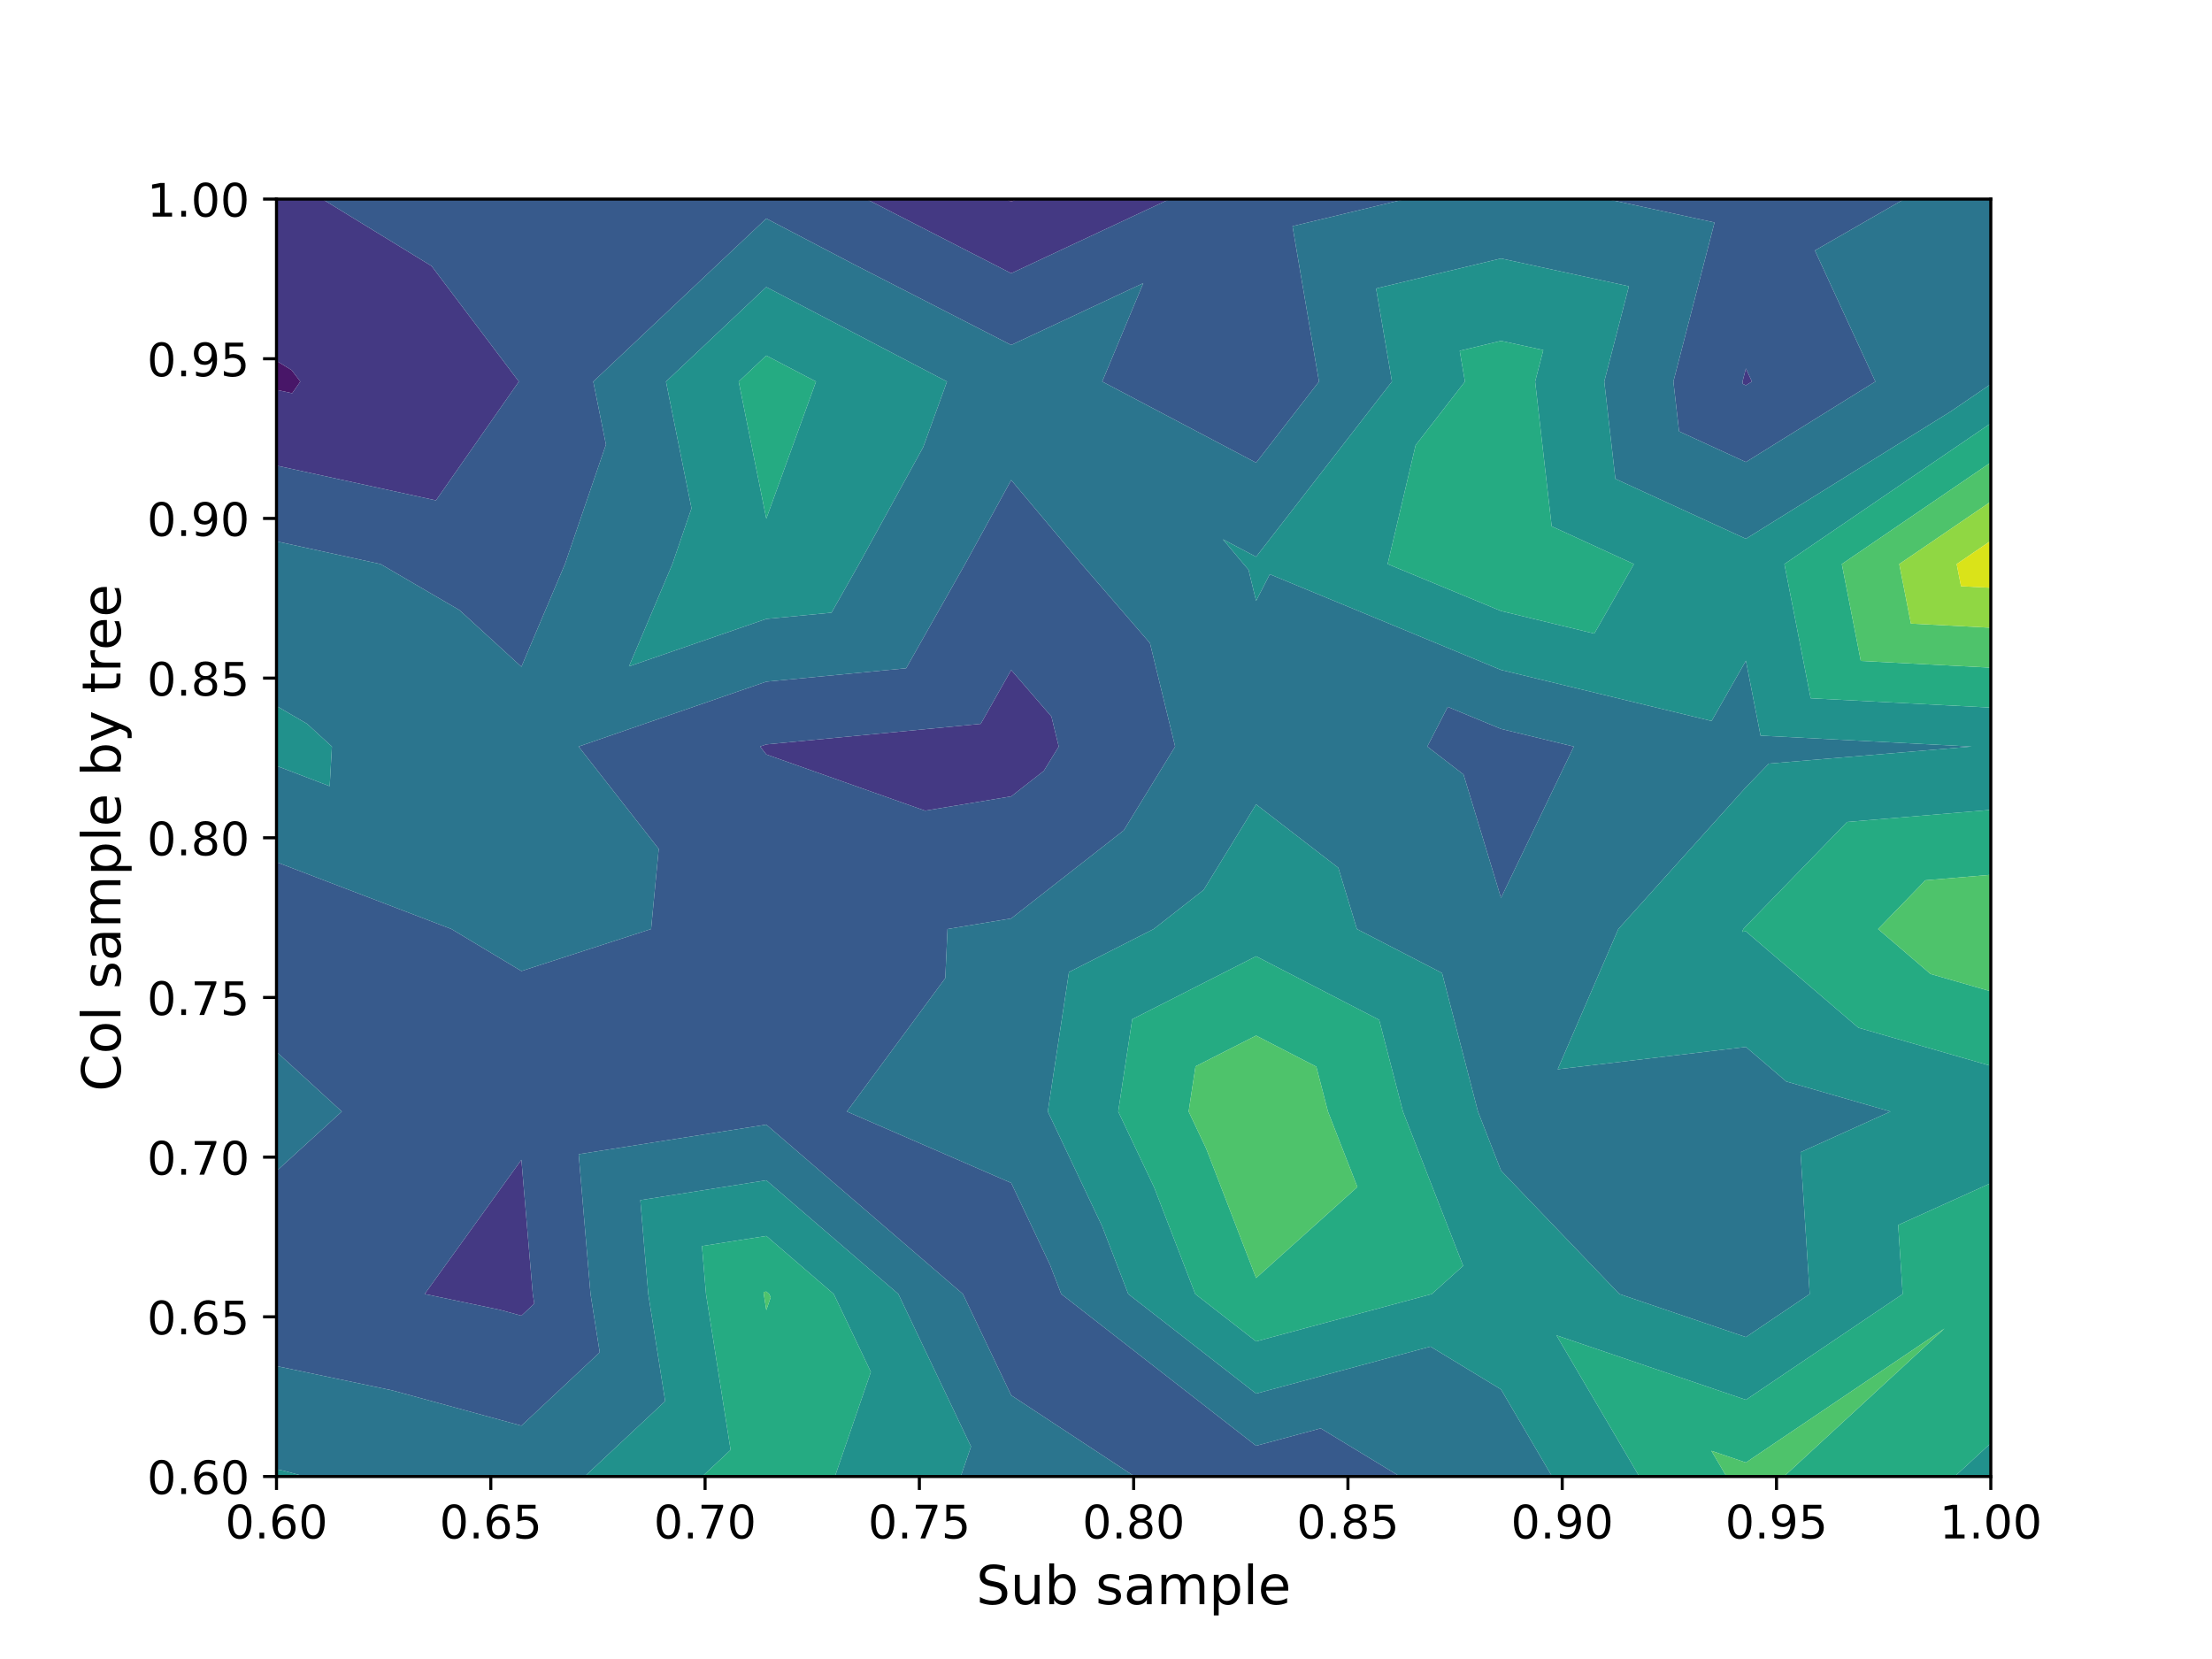 <?xml version="1.0" encoding="utf-8" standalone="no"?>
<!DOCTYPE svg PUBLIC "-//W3C//DTD SVG 1.1//EN"
  "http://www.w3.org/Graphics/SVG/1.1/DTD/svg11.dtd">
<!-- Created with matplotlib (https://matplotlib.org/) -->
<svg height="432pt" version="1.1" viewBox="0 0 576 432" width="576pt" xmlns="http://www.w3.org/2000/svg" xmlns:xlink="http://www.w3.org/1999/xlink">
 <defs>
  <style type="text/css">
*{stroke-linecap:butt;stroke-linejoin:round;}
  </style>
 </defs>
 <g id="figure_1">
  <g id="patch_1">
   <path d="M 0 432 
L 576 432 
L 576 0 
L 0 0 
z
" style="fill:#ffffff;"/>
  </g>
  <g id="axes_1">
   <g id="patch_2">
    <path d="M 72 384.48 
L 518.4 384.48 
L 518.4 51.84 
L 72 51.84 
z
" style="fill:#ffffff;"/>
   </g>
   <g id="PathCollection_1">
    <path clip-path="url(#p1f55bc4066)" d="M 262.028 51.84 
L 263.314 52.5 
L 264.723 51.84 
L 263.314 51.84 
M 72 101.511 
L 76.082 102.401 
L 78.204 99.36 
L 75.969 96.402 
L 72 93.969 
L 72 99.36 
" style="fill:#481668;"/>
   </g>
   <g id="PathCollection_2">
    <path clip-path="url(#p1f55bc4066)" d="M 264.723 51.84 
L 263.314 52.5 
L 262.028 51.84 
L 225.624 51.84 
L 263.314 71.171 
L 304.581 51.84 
M 72 93.969 
L 75.969 96.402 
L 78.204 99.36 
L 76.082 102.401 
L 72 101.511 
L 72 121.241 
L 113.52 130.299 
L 135.114 99.36 
L 112.378 69.272 
L 83.935 51.84 
L 72 51.84 
M 454.629 95.946 
L 453.746 99.36 
L 453.815 99.966 
L 454.629 100.34 
L 456.204 99.36 
M 199.543 196.456 
L 240.893 211.107 
L 263.314 207.379 
L 271.811 200.731 
L 275.693 194.4 
L 273.792 186.592 
L 263.314 174.467 
L 255.381 188.489 
L 199.543 193.844 
L 197.933 194.4 
M 135.771 342.603 
L 139.128 339.462 
L 138.734 336.96 
L 135.771 302.004 
L 110.582 336.96 
L 130.231 341.089 
" style="fill:#443983;"/>
   </g>
   <g id="PathCollection_3">
    <path clip-path="url(#p1f55bc4066)" d="M 418.436 51.84 
L 446.455 57.931 
L 435.747 99.36 
L 437.228 112.326 
L 454.629 120.319 
L 488.346 99.36 
L 472.591 65.225 
L 495.861 51.84 
L 454.629 51.84 
M 304.581 51.84 
L 263.314 71.171 
L 225.624 51.84 
L 199.543 51.84 
L 135.771 51.84 
L 83.935 51.84 
L 112.378 69.272 
L 135.114 99.36 
L 113.52 130.299 
L 72 121.241 
L 72 140.971 
L 99.086 146.88 
L 119.664 158.883 
L 135.771 173.621 
L 147.117 146.88 
L 157.79 115.768 
L 154.487 99.36 
L 199.543 56.9 
L 222.336 68.825 
L 263.314 89.842 
L 297.709 73.73 
L 287.015 99.36 
L 327.086 120.484 
L 343.464 99.36 
L 336.564 58.903 
L 365.931 51.84 
L 327.086 51.84 
M 72 273.886 
L 89.014 289.44 
L 72 304.943 
L 72 336.96 
L 72 355.72 
L 102.106 362.046 
L 135.771 371.245 
L 156.169 352.159 
L 153.771 336.96 
L 150.686 300.554 
L 199.543 292.853 
L 250.745 336.96 
L 263.314 363.34 
L 295.475 384.48 
L 327.086 384.48 
L 364.551 384.48 
L 343.91 371.943 
L 327.086 376.481 
L 276.351 336.96 
L 273.442 329.413 
L 263.314 308.037 
L 220.522 289.44 
L 246.147 254.713 
L 246.731 241.92 
L 263.314 239.162 
L 292.617 216.235 
L 306.005 194.4 
L 299.451 167.472 
L 281.658 146.88 
L 263.314 125.004 
L 251.305 146.88 
L 235.955 174.013 
L 199.543 177.504 
L 150.669 194.4 
L 171.532 221.048 
L 169.544 241.92 
L 135.771 252.862 
L 117.55 241.92 
L 72 224.497 
L 72 241.92 
M 456.204 99.36 
L 454.629 100.34 
L 453.815 99.966 
L 453.746 99.36 
L 454.629 95.946 
M 197.933 194.4 
L 199.543 193.844 
L 255.381 188.489 
L 263.314 174.467 
L 273.792 186.592 
L 275.693 194.4 
L 271.811 200.731 
L 263.314 207.379 
L 240.893 211.107 
L 199.543 196.456 
M 130.231 341.089 
L 110.582 336.96 
L 135.771 302.004 
L 138.734 336.96 
L 139.128 339.462 
L 135.771 342.603 
M 390.857 189.803 
L 376.986 184.064 
L 371.665 194.4 
L 381.097 201.673 
L 390.857 233.814 
L 409.821 194.4 
" style="fill:#375a8c;"/>
   </g>
   <g id="PathCollection_4">
    <path clip-path="url(#p1f55bc4066)" d="M 495.861 51.84 
L 472.591 65.225 
L 488.346 99.36 
L 454.629 120.319 
L 437.228 112.326 
L 435.747 99.36 
L 446.455 57.931 
L 418.436 51.84 
L 390.857 51.84 
L 365.931 51.84 
L 336.564 58.903 
L 343.464 99.36 
L 327.086 120.484 
L 287.015 99.36 
L 297.709 73.73 
L 263.314 89.842 
L 222.336 68.825 
L 199.543 56.9 
L 154.487 99.36 
L 157.79 115.768 
L 147.117 146.88 
L 135.771 173.621 
L 119.664 158.883 
L 99.086 146.88 
L 72 140.971 
L 72 146.88 
L 72 183.834 
L 79.954 188.473 
L 86.432 194.4 
L 85.849 204.72 
L 72 199.422 
L 72 224.497 
L 117.55 241.92 
L 135.771 252.862 
L 169.544 241.92 
L 171.532 221.048 
L 150.669 194.4 
L 199.543 177.504 
L 235.955 174.013 
L 251.305 146.88 
L 263.314 125.004 
L 281.658 146.88 
L 299.451 167.472 
L 306.005 194.4 
L 292.617 216.235 
L 263.314 239.162 
L 246.731 241.92 
L 246.147 254.713 
L 220.522 289.44 
L 263.314 308.037 
L 273.442 329.413 
L 276.351 336.96 
L 327.086 376.481 
L 343.91 371.943 
L 364.551 384.48 
L 390.857 384.48 
L 404.176 384.48 
L 390.857 361.794 
L 372.496 350.642 
L 327.086 362.89 
L 293.798 336.96 
L 286.996 319.313 
L 272.843 289.44 
L 278.359 253.131 
L 300.412 241.92 
L 313.423 231.739 
L 327.086 209.457 
L 348.494 225.967 
L 353.338 241.92 
L 375.497 253.366 
L 384.856 289.44 
L 390.857 304.816 
L 421.681 336.96 
L 454.629 348.174 
L 471.247 336.96 
L 468.846 300.034 
L 492.278 289.44 
L 465.129 281.615 
L 454.629 272.623 
L 405.616 278.443 
L 421.409 241.92 
L 454.629 204.99 
L 460.594 198.845 
L 513.419 194.4 
L 458.447 191.555 
L 454.629 172.047 
L 445.692 187.741 
L 390.857 174.449 
L 330.652 149.538 
L 327.086 156.467 
L 325.111 148.352 
L 323.839 146.88 
L 318.432 140.431 
L 327.086 144.993 
L 362.468 99.36 
L 358.335 75.125 
L 390.857 67.303 
L 424.161 74.543 
L 417.747 99.36 
L 420.641 124.686 
L 454.629 140.298 
L 507.896 107.187 
L 518.4 100.023 
L 518.4 99.36 
L 518.4 51.84 
M 72 304.943 
L 89.014 289.44 
L 72 273.886 
L 72 289.44 
M 72 382.587 
L 73.981 383.004 
L 79.385 384.48 
L 135.771 384.48 
L 152.238 384.48 
L 173.21 364.857 
L 168.808 336.96 
L 166.736 312.514 
L 199.543 307.343 
L 233.924 336.96 
L 252.85 376.683 
L 250.17 384.48 
L 263.314 384.48 
L 295.475 384.48 
L 263.314 363.34 
L 250.745 336.96 
L 199.543 292.853 
L 150.686 300.554 
L 153.771 336.96 
L 156.169 352.159 
L 135.771 371.245 
L 102.106 362.046 
L 72 355.72 
M 409.821 194.4 
L 390.857 233.814 
L 381.097 201.673 
L 371.665 194.4 
L 376.986 184.064 
L 390.857 189.803 
M 246.595 99.36 
L 240.403 116.432 
L 223.688 146.88 
L 216.528 159.536 
L 199.543 161.165 
L 163.782 173.528 
L 175.088 146.88 
L 180.067 132.367 
L 173.421 99.36 
L 199.543 74.743 
" style="fill:#2b758e;"/>
   </g>
   <g id="PathCollection_5">
    <path clip-path="url(#p1f55bc4066)" d="M 72 199.422 
L 85.849 204.72 
L 86.432 194.4 
L 79.954 188.473 
L 72 183.834 
L 72 194.4 
M 79.385 384.48 
L 73.981 383.004 
L 72 382.587 
L 72 384.48 
M 182.849 384.48 
L 190.25 377.555 
L 183.845 336.96 
L 182.787 324.474 
L 199.543 321.833 
L 217.103 336.96 
L 226.769 357.248 
L 217.409 384.48 
L 250.17 384.48 
L 252.85 376.683 
L 233.924 336.96 
L 199.543 307.343 
L 166.736 312.514 
L 168.808 336.96 
L 173.21 364.857 
L 152.238 384.48 
M 426.875 384.48 
L 405.291 347.716 
L 454.629 364.509 
L 495.452 336.96 
L 494.283 318.989 
L 518.4 308.085 
L 518.4 289.44 
L 518.4 277.554 
L 483.917 267.616 
L 454.629 242.534 
L 453.649 242.65 
L 453.964 241.92 
L 454.629 241.182 
L 480.981 214.037 
L 518.4 210.888 
L 518.4 194.4 
L 518.4 184.258 
L 471.497 181.83 
L 464.655 146.88 
L 518.4 110.222 
L 518.4 100.023 
L 507.896 107.187 
L 454.629 140.298 
L 420.641 124.686 
L 417.747 99.36 
L 424.161 74.543 
L 390.857 67.303 
L 358.335 75.125 
L 362.468 99.36 
L 327.086 144.993 
L 318.432 140.431 
L 323.839 146.88 
L 325.111 148.352 
L 327.086 156.467 
L 330.652 149.538 
L 390.857 174.449 
L 445.692 187.741 
L 454.629 172.047 
L 458.447 191.555 
L 513.419 194.4 
L 460.594 198.845 
L 454.629 204.99 
L 421.409 241.92 
L 405.616 278.443 
L 454.629 272.623 
L 465.129 281.615 
L 492.278 289.44 
L 468.846 300.034 
L 471.247 336.96 
L 454.629 348.174 
L 421.681 336.96 
L 390.857 304.816 
L 384.856 289.44 
L 375.497 253.366 
L 353.338 241.92 
L 348.494 225.967 
L 327.086 209.457 
L 313.423 231.739 
L 300.412 241.92 
L 278.359 253.131 
L 272.843 289.44 
L 286.996 319.313 
L 293.798 336.96 
L 327.086 362.89 
L 372.496 350.642 
L 390.857 361.794 
L 404.176 384.48 
M 518.4 375.811 
L 508.994 384.48 
L 518.4 384.48 
M 199.543 74.743 
L 173.421 99.36 
L 180.067 132.367 
L 175.088 146.88 
L 163.782 173.528 
L 199.543 161.165 
L 216.528 159.536 
L 223.688 146.88 
L 240.403 116.432 
L 246.595 99.36 
M 399.747 99.36 
L 404.054 137.046 
L 425.462 146.88 
L 415.154 164.985 
L 390.857 159.095 
L 361.336 146.88 
L 368.628 115.924 
L 381.471 99.36 
L 380.105 91.348 
L 390.857 88.762 
L 401.868 91.155 
M 327.086 349.299 
L 311.246 336.96 
L 300.55 309.213 
L 291.182 289.44 
L 294.833 265.407 
L 327.086 249.011 
L 359.13 265.562 
L 365.324 289.44 
L 381.006 329.619 
L 372.833 336.96 
M 212.489 99.36 
L 199.543 135.058 
L 192.356 99.36 
L 199.543 92.587 
" style="fill:#21918c;"/>
   </g>
   <g id="PathCollection_6">
    <path clip-path="url(#p1f55bc4066)" d="M 217.409 384.48 
L 226.769 357.248 
L 217.103 336.96 
L 199.543 321.833 
L 182.787 324.474 
L 183.845 336.96 
L 190.25 377.555 
L 182.849 384.48 
L 199.543 384.48 
M 449.574 384.48 
L 445.643 377.784 
L 454.629 380.843 
L 506.342 345.945 
L 464.53 384.48 
L 508.994 384.48 
L 518.4 375.811 
L 518.4 336.96 
L 518.4 308.085 
L 494.283 318.989 
L 495.452 336.96 
L 454.629 364.509 
L 405.291 347.716 
L 426.875 384.48 
M 518.4 258.14 
L 502.704 253.616 
L 489.047 241.92 
L 501.368 229.228 
L 518.4 227.795 
L 518.4 210.888 
L 480.981 214.037 
L 454.629 241.182 
L 453.964 241.92 
L 453.649 242.65 
L 454.629 242.534 
L 483.917 267.616 
L 518.4 277.554 
M 518.4 173.859 
L 484.547 172.106 
L 479.609 146.88 
L 518.4 120.421 
L 518.4 110.222 
L 464.655 146.88 
L 471.497 181.83 
L 518.4 184.258 
M 401.868 91.155 
L 390.857 88.762 
L 380.105 91.348 
L 381.471 99.36 
L 368.628 115.924 
L 361.336 146.88 
L 390.857 159.095 
L 415.154 164.985 
L 425.462 146.88 
L 404.054 137.046 
L 399.747 99.36 
M 372.833 336.96 
L 381.006 329.619 
L 365.324 289.44 
L 359.13 265.562 
L 327.086 249.011 
L 294.833 265.407 
L 291.182 289.44 
L 300.55 309.213 
L 311.246 336.96 
L 327.086 349.299 
M 199.543 92.587 
L 192.356 99.36 
L 199.543 135.058 
L 212.489 99.36 
M 199.543 341.145 
L 198.883 336.96 
L 198.838 336.435 
L 199.543 336.324 
L 200.282 336.96 
L 200.688 337.813 
M 327.086 269.661 
L 342.762 277.758 
L 345.793 289.44 
L 353.464 309.096 
L 327.086 332.791 
L 314.104 299.113 
L 309.521 289.44 
L 311.307 277.682 
" style="fill:#25ab82;"/>
   </g>
   <g id="PathCollection_7">
    <path clip-path="url(#p1f55bc4066)" d="M 464.53 384.48 
L 506.342 345.945 
L 454.629 380.843 
L 445.643 377.784 
L 449.574 384.48 
L 454.629 384.48 
M 518.4 227.795 
L 501.368 229.228 
L 489.047 241.92 
L 502.704 253.616 
L 518.4 258.14 
L 518.4 241.92 
M 518.4 163.459 
L 497.596 162.382 
L 494.562 146.88 
L 518.4 130.62 
L 518.4 120.421 
L 479.609 146.88 
L 484.547 172.106 
L 518.4 173.859 
M 200.688 337.813 
L 200.282 336.96 
L 199.543 336.324 
L 198.838 336.435 
L 198.883 336.96 
L 199.543 341.145 
M 311.307 277.682 
L 309.521 289.44 
L 314.104 299.113 
L 327.086 332.791 
L 353.464 309.096 
L 345.793 289.44 
L 342.762 277.758 
L 327.086 269.661 
" style="fill:#4ec36b;"/>
   </g>
   <g id="PathCollection_8">
    <path clip-path="url(#p1f55bc4066)" d="M 518.4 153.059 
L 510.646 152.658 
L 509.515 146.88 
L 518.4 140.82 
L 518.4 130.62 
L 494.562 146.88 
L 497.596 162.382 
L 518.4 163.459 
" style="fill:#90d743;"/>
   </g>
   <g id="PathCollection_9">
    <path clip-path="url(#p1f55bc4066)" d="M 518.4 140.82 
L 509.515 146.88 
L 510.646 152.658 
L 518.4 153.059 
L 518.4 146.88 
" style="fill:#dae319;"/>
   </g>
   <g id="matplotlib.axis_1">
    <g id="xtick_1">
     <g id="line2d_1">
      <defs>
       <path d="M 0 0 
L 0 3.5 
" id="m611683ec4b" style="stroke:#000000;stroke-width:0.8;"/>
      </defs>
      <g>
       <use style="stroke:#000000;stroke-width:0.8;" x="72" xlink:href="#m611683ec4b" y="384.48"/>
      </g>
     </g>
     <g id="text_1">
      <!-- 0.60 -->
      <defs>
       <path d="M 31.781 66.406 
Q 24.172 66.406 20.328 58.906 
Q 16.5 51.422 16.5 36.375 
Q 16.5 21.391 20.328 13.891 
Q 24.172 6.391 31.781 6.391 
Q 39.453 6.391 43.281 13.891 
Q 47.125 21.391 47.125 36.375 
Q 47.125 51.422 43.281 58.906 
Q 39.453 66.406 31.781 66.406 
z
M 31.781 74.219 
Q 44.047 74.219 50.516 64.516 
Q 56.984 54.828 56.984 36.375 
Q 56.984 17.969 50.516 8.266 
Q 44.047 -1.422 31.781 -1.422 
Q 19.531 -1.422 13.062 8.266 
Q 6.594 17.969 6.594 36.375 
Q 6.594 54.828 13.062 64.516 
Q 19.531 74.219 31.781 74.219 
z
" id="DejaVuSans-48"/>
       <path d="M 10.688 12.406 
L 21 12.406 
L 21 0 
L 10.688 0 
z
" id="DejaVuSans-46"/>
       <path d="M 33.016 40.375 
Q 26.375 40.375 22.484 35.828 
Q 18.609 31.297 18.609 23.391 
Q 18.609 15.531 22.484 10.953 
Q 26.375 6.391 33.016 6.391 
Q 39.656 6.391 43.531 10.953 
Q 47.406 15.531 47.406 23.391 
Q 47.406 31.297 43.531 35.828 
Q 39.656 40.375 33.016 40.375 
z
M 52.594 71.297 
L 52.594 62.312 
Q 48.875 64.062 45.094 64.984 
Q 41.312 65.922 37.594 65.922 
Q 27.828 65.922 22.672 59.328 
Q 17.531 52.734 16.797 39.406 
Q 19.672 43.656 24.016 45.922 
Q 28.375 48.188 33.594 48.188 
Q 44.578 48.188 50.953 41.516 
Q 57.328 34.859 57.328 23.391 
Q 57.328 12.156 50.688 5.359 
Q 44.047 -1.422 33.016 -1.422 
Q 20.359 -1.422 13.672 8.266 
Q 6.984 17.969 6.984 36.375 
Q 6.984 53.656 15.188 63.938 
Q 23.391 74.219 37.203 74.219 
Q 40.922 74.219 44.703 73.484 
Q 48.484 72.75 52.594 71.297 
z
" id="DejaVuSans-54"/>
      </defs>
      <g transform="translate(58.641 400.598)scale(0.12 -0.12)">
       <use xlink:href="#DejaVuSans-48"/>
       <use x="63.623" xlink:href="#DejaVuSans-46"/>
       <use x="95.41" xlink:href="#DejaVuSans-54"/>
       <use x="159.033" xlink:href="#DejaVuSans-48"/>
      </g>
     </g>
    </g>
    <g id="xtick_2">
     <g id="line2d_2">
      <g>
       <use style="stroke:#000000;stroke-width:0.8;" x="127.8" xlink:href="#m611683ec4b" y="384.48"/>
      </g>
     </g>
     <g id="text_2">
      <!-- 0.65 -->
      <defs>
       <path d="M 10.797 72.906 
L 49.516 72.906 
L 49.516 64.594 
L 19.828 64.594 
L 19.828 46.734 
Q 21.969 47.469 24.109 47.828 
Q 26.266 48.188 28.422 48.188 
Q 40.625 48.188 47.75 41.5 
Q 54.891 34.812 54.891 23.391 
Q 54.891 11.625 47.562 5.094 
Q 40.234 -1.422 26.906 -1.422 
Q 22.312 -1.422 17.547 -0.641 
Q 12.797 0.141 7.719 1.703 
L 7.719 11.625 
Q 12.109 9.234 16.797 8.062 
Q 21.484 6.891 26.703 6.891 
Q 35.156 6.891 40.078 11.328 
Q 45.016 15.766 45.016 23.391 
Q 45.016 31 40.078 35.438 
Q 35.156 39.891 26.703 39.891 
Q 22.75 39.891 18.812 39.016 
Q 14.891 38.141 10.797 36.281 
z
" id="DejaVuSans-53"/>
      </defs>
      <g transform="translate(114.441 400.598)scale(0.12 -0.12)">
       <use xlink:href="#DejaVuSans-48"/>
       <use x="63.623" xlink:href="#DejaVuSans-46"/>
       <use x="95.41" xlink:href="#DejaVuSans-54"/>
       <use x="159.033" xlink:href="#DejaVuSans-53"/>
      </g>
     </g>
    </g>
    <g id="xtick_3">
     <g id="line2d_3">
      <g>
       <use style="stroke:#000000;stroke-width:0.8;" x="183.6" xlink:href="#m611683ec4b" y="384.48"/>
      </g>
     </g>
     <g id="text_3">
      <!-- 0.70 -->
      <defs>
       <path d="M 8.203 72.906 
L 55.078 72.906 
L 55.078 68.703 
L 28.609 0 
L 18.312 0 
L 43.219 64.594 
L 8.203 64.594 
z
" id="DejaVuSans-55"/>
      </defs>
      <g transform="translate(170.241 400.598)scale(0.12 -0.12)">
       <use xlink:href="#DejaVuSans-48"/>
       <use x="63.623" xlink:href="#DejaVuSans-46"/>
       <use x="95.41" xlink:href="#DejaVuSans-55"/>
       <use x="159.033" xlink:href="#DejaVuSans-48"/>
      </g>
     </g>
    </g>
    <g id="xtick_4">
     <g id="line2d_4">
      <g>
       <use style="stroke:#000000;stroke-width:0.8;" x="239.4" xlink:href="#m611683ec4b" y="384.48"/>
      </g>
     </g>
     <g id="text_4">
      <!-- 0.75 -->
      <g transform="translate(226.041 400.598)scale(0.12 -0.12)">
       <use xlink:href="#DejaVuSans-48"/>
       <use x="63.623" xlink:href="#DejaVuSans-46"/>
       <use x="95.41" xlink:href="#DejaVuSans-55"/>
       <use x="159.033" xlink:href="#DejaVuSans-53"/>
      </g>
     </g>
    </g>
    <g id="xtick_5">
     <g id="line2d_5">
      <g>
       <use style="stroke:#000000;stroke-width:0.8;" x="295.2" xlink:href="#m611683ec4b" y="384.48"/>
      </g>
     </g>
     <g id="text_5">
      <!-- 0.80 -->
      <defs>
       <path d="M 31.781 34.625 
Q 24.75 34.625 20.719 30.859 
Q 16.703 27.094 16.703 20.516 
Q 16.703 13.922 20.719 10.156 
Q 24.75 6.391 31.781 6.391 
Q 38.812 6.391 42.859 10.172 
Q 46.922 13.969 46.922 20.516 
Q 46.922 27.094 42.891 30.859 
Q 38.875 34.625 31.781 34.625 
z
M 21.922 38.812 
Q 15.578 40.375 12.031 44.719 
Q 8.5 49.078 8.5 55.328 
Q 8.5 64.062 14.719 69.141 
Q 20.953 74.219 31.781 74.219 
Q 42.672 74.219 48.875 69.141 
Q 55.078 64.062 55.078 55.328 
Q 55.078 49.078 51.531 44.719 
Q 48 40.375 41.703 38.812 
Q 48.828 37.156 52.797 32.312 
Q 56.781 27.484 56.781 20.516 
Q 56.781 9.906 50.312 4.234 
Q 43.844 -1.422 31.781 -1.422 
Q 19.734 -1.422 13.25 4.234 
Q 6.781 9.906 6.781 20.516 
Q 6.781 27.484 10.781 32.312 
Q 14.797 37.156 21.922 38.812 
z
M 18.312 54.391 
Q 18.312 48.734 21.844 45.562 
Q 25.391 42.391 31.781 42.391 
Q 38.141 42.391 41.719 45.562 
Q 45.312 48.734 45.312 54.391 
Q 45.312 60.062 41.719 63.234 
Q 38.141 66.406 31.781 66.406 
Q 25.391 66.406 21.844 63.234 
Q 18.312 60.062 18.312 54.391 
z
" id="DejaVuSans-56"/>
      </defs>
      <g transform="translate(281.841 400.598)scale(0.12 -0.12)">
       <use xlink:href="#DejaVuSans-48"/>
       <use x="63.623" xlink:href="#DejaVuSans-46"/>
       <use x="95.41" xlink:href="#DejaVuSans-56"/>
       <use x="159.033" xlink:href="#DejaVuSans-48"/>
      </g>
     </g>
    </g>
    <g id="xtick_6">
     <g id="line2d_6">
      <g>
       <use style="stroke:#000000;stroke-width:0.8;" x="351" xlink:href="#m611683ec4b" y="384.48"/>
      </g>
     </g>
     <g id="text_6">
      <!-- 0.85 -->
      <g transform="translate(337.641 400.598)scale(0.12 -0.12)">
       <use xlink:href="#DejaVuSans-48"/>
       <use x="63.623" xlink:href="#DejaVuSans-46"/>
       <use x="95.41" xlink:href="#DejaVuSans-56"/>
       <use x="159.033" xlink:href="#DejaVuSans-53"/>
      </g>
     </g>
    </g>
    <g id="xtick_7">
     <g id="line2d_7">
      <g>
       <use style="stroke:#000000;stroke-width:0.8;" x="406.8" xlink:href="#m611683ec4b" y="384.48"/>
      </g>
     </g>
     <g id="text_7">
      <!-- 0.90 -->
      <defs>
       <path d="M 10.984 1.516 
L 10.984 10.5 
Q 14.703 8.734 18.5 7.812 
Q 22.312 6.891 25.984 6.891 
Q 35.75 6.891 40.891 13.453 
Q 46.047 20.016 46.781 33.406 
Q 43.953 29.203 39.594 26.953 
Q 35.25 24.703 29.984 24.703 
Q 19.047 24.703 12.672 31.312 
Q 6.297 37.938 6.297 49.422 
Q 6.297 60.641 12.938 67.422 
Q 19.578 74.219 30.609 74.219 
Q 43.266 74.219 49.922 64.516 
Q 56.594 54.828 56.594 36.375 
Q 56.594 19.141 48.406 8.859 
Q 40.234 -1.422 26.422 -1.422 
Q 22.703 -1.422 18.891 -0.688 
Q 15.094 0.047 10.984 1.516 
z
M 30.609 32.422 
Q 37.25 32.422 41.125 36.953 
Q 45.016 41.5 45.016 49.422 
Q 45.016 57.281 41.125 61.844 
Q 37.25 66.406 30.609 66.406 
Q 23.969 66.406 20.094 61.844 
Q 16.219 57.281 16.219 49.422 
Q 16.219 41.5 20.094 36.953 
Q 23.969 32.422 30.609 32.422 
z
" id="DejaVuSans-57"/>
      </defs>
      <g transform="translate(393.441 400.598)scale(0.12 -0.12)">
       <use xlink:href="#DejaVuSans-48"/>
       <use x="63.623" xlink:href="#DejaVuSans-46"/>
       <use x="95.41" xlink:href="#DejaVuSans-57"/>
       <use x="159.033" xlink:href="#DejaVuSans-48"/>
      </g>
     </g>
    </g>
    <g id="xtick_8">
     <g id="line2d_8">
      <g>
       <use style="stroke:#000000;stroke-width:0.8;" x="462.6" xlink:href="#m611683ec4b" y="384.48"/>
      </g>
     </g>
     <g id="text_8">
      <!-- 0.95 -->
      <g transform="translate(449.241 400.598)scale(0.12 -0.12)">
       <use xlink:href="#DejaVuSans-48"/>
       <use x="63.623" xlink:href="#DejaVuSans-46"/>
       <use x="95.41" xlink:href="#DejaVuSans-57"/>
       <use x="159.033" xlink:href="#DejaVuSans-53"/>
      </g>
     </g>
    </g>
    <g id="xtick_9">
     <g id="line2d_9">
      <g>
       <use style="stroke:#000000;stroke-width:0.8;" x="518.4" xlink:href="#m611683ec4b" y="384.48"/>
      </g>
     </g>
     <g id="text_9">
      <!-- 1.00 -->
      <defs>
       <path d="M 12.406 8.297 
L 28.516 8.297 
L 28.516 63.922 
L 10.984 60.406 
L 10.984 69.391 
L 28.422 72.906 
L 38.281 72.906 
L 38.281 8.297 
L 54.391 8.297 
L 54.391 0 
L 12.406 0 
z
" id="DejaVuSans-49"/>
      </defs>
      <g transform="translate(505.041 400.598)scale(0.12 -0.12)">
       <use xlink:href="#DejaVuSans-49"/>
       <use x="63.623" xlink:href="#DejaVuSans-46"/>
       <use x="95.41" xlink:href="#DejaVuSans-48"/>
       <use x="159.033" xlink:href="#DejaVuSans-48"/>
      </g>
     </g>
    </g>
    <g id="text_10">
     <!-- Sub sample -->
     <defs>
      <path d="M 53.516 70.516 
L 53.516 60.891 
Q 47.906 63.578 42.922 64.891 
Q 37.938 66.219 33.297 66.219 
Q 25.25 66.219 20.875 63.094 
Q 16.5 59.969 16.5 54.203 
Q 16.5 49.359 19.406 46.891 
Q 22.312 44.438 30.422 42.922 
L 36.375 41.703 
Q 47.406 39.594 52.656 34.297 
Q 57.906 29 57.906 20.125 
Q 57.906 9.516 50.797 4.047 
Q 43.703 -1.422 29.984 -1.422 
Q 24.812 -1.422 18.969 -0.25 
Q 13.141 0.922 6.891 3.219 
L 6.891 13.375 
Q 12.891 10.016 18.656 8.297 
Q 24.422 6.594 29.984 6.594 
Q 38.422 6.594 43.016 9.906 
Q 47.609 13.234 47.609 19.391 
Q 47.609 24.75 44.312 27.781 
Q 41.016 30.812 33.5 32.328 
L 27.484 33.5 
Q 16.453 35.688 11.516 40.375 
Q 6.594 45.062 6.594 53.422 
Q 6.594 63.094 13.406 68.656 
Q 20.219 74.219 32.172 74.219 
Q 37.312 74.219 42.625 73.281 
Q 47.953 72.359 53.516 70.516 
z
" id="DejaVuSans-83"/>
      <path d="M 8.5 21.578 
L 8.5 54.688 
L 17.484 54.688 
L 17.484 21.922 
Q 17.484 14.156 20.5 10.266 
Q 23.531 6.391 29.594 6.391 
Q 36.859 6.391 41.078 11.031 
Q 45.312 15.672 45.312 23.688 
L 45.312 54.688 
L 54.297 54.688 
L 54.297 0 
L 45.312 0 
L 45.312 8.406 
Q 42.047 3.422 37.719 1 
Q 33.406 -1.422 27.688 -1.422 
Q 18.266 -1.422 13.375 4.438 
Q 8.5 10.297 8.5 21.578 
z
M 31.109 56 
z
" id="DejaVuSans-117"/>
      <path d="M 48.688 27.297 
Q 48.688 37.203 44.609 42.844 
Q 40.531 48.484 33.406 48.484 
Q 26.266 48.484 22.188 42.844 
Q 18.109 37.203 18.109 27.297 
Q 18.109 17.391 22.188 11.75 
Q 26.266 6.109 33.406 6.109 
Q 40.531 6.109 44.609 11.75 
Q 48.688 17.391 48.688 27.297 
z
M 18.109 46.391 
Q 20.953 51.266 25.266 53.625 
Q 29.594 56 35.594 56 
Q 45.562 56 51.781 48.094 
Q 58.016 40.188 58.016 27.297 
Q 58.016 14.406 51.781 6.484 
Q 45.562 -1.422 35.594 -1.422 
Q 29.594 -1.422 25.266 0.953 
Q 20.953 3.328 18.109 8.203 
L 18.109 0 
L 9.078 0 
L 9.078 75.984 
L 18.109 75.984 
z
" id="DejaVuSans-98"/>
      <path id="DejaVuSans-32"/>
      <path d="M 44.281 53.078 
L 44.281 44.578 
Q 40.484 46.531 36.375 47.5 
Q 32.281 48.484 27.875 48.484 
Q 21.188 48.484 17.844 46.438 
Q 14.5 44.391 14.5 40.281 
Q 14.5 37.156 16.891 35.375 
Q 19.281 33.594 26.516 31.984 
L 29.594 31.297 
Q 39.156 29.25 43.188 25.516 
Q 47.219 21.781 47.219 15.094 
Q 47.219 7.469 41.188 3.016 
Q 35.156 -1.422 24.609 -1.422 
Q 20.219 -1.422 15.453 -0.562 
Q 10.688 0.297 5.422 2 
L 5.422 11.281 
Q 10.406 8.688 15.234 7.391 
Q 20.062 6.109 24.812 6.109 
Q 31.156 6.109 34.562 8.281 
Q 37.984 10.453 37.984 14.406 
Q 37.984 18.062 35.516 20.016 
Q 33.062 21.969 24.703 23.781 
L 21.578 24.516 
Q 13.234 26.266 9.516 29.906 
Q 5.812 33.547 5.812 39.891 
Q 5.812 47.609 11.281 51.797 
Q 16.75 56 26.812 56 
Q 31.781 56 36.172 55.266 
Q 40.578 54.547 44.281 53.078 
z
" id="DejaVuSans-115"/>
      <path d="M 34.281 27.484 
Q 23.391 27.484 19.188 25 
Q 14.984 22.516 14.984 16.5 
Q 14.984 11.719 18.141 8.906 
Q 21.297 6.109 26.703 6.109 
Q 34.188 6.109 38.703 11.406 
Q 43.219 16.703 43.219 25.484 
L 43.219 27.484 
z
M 52.203 31.203 
L 52.203 0 
L 43.219 0 
L 43.219 8.297 
Q 40.141 3.328 35.547 0.953 
Q 30.953 -1.422 24.312 -1.422 
Q 15.922 -1.422 10.953 3.297 
Q 6 8.016 6 15.922 
Q 6 25.141 12.172 29.828 
Q 18.359 34.516 30.609 34.516 
L 43.219 34.516 
L 43.219 35.406 
Q 43.219 41.609 39.141 45 
Q 35.062 48.391 27.688 48.391 
Q 23 48.391 18.547 47.266 
Q 14.109 46.141 10.016 43.891 
L 10.016 52.203 
Q 14.938 54.109 19.578 55.047 
Q 24.219 56 28.609 56 
Q 40.484 56 46.344 49.844 
Q 52.203 43.703 52.203 31.203 
z
" id="DejaVuSans-97"/>
      <path d="M 52 44.188 
Q 55.375 50.25 60.062 53.125 
Q 64.75 56 71.094 56 
Q 79.641 56 84.281 50.016 
Q 88.922 44.047 88.922 33.016 
L 88.922 0 
L 79.891 0 
L 79.891 32.719 
Q 79.891 40.578 77.094 44.375 
Q 74.312 48.188 68.609 48.188 
Q 61.625 48.188 57.562 43.547 
Q 53.516 38.922 53.516 30.906 
L 53.516 0 
L 44.484 0 
L 44.484 32.719 
Q 44.484 40.625 41.703 44.406 
Q 38.922 48.188 33.109 48.188 
Q 26.219 48.188 22.156 43.531 
Q 18.109 38.875 18.109 30.906 
L 18.109 0 
L 9.078 0 
L 9.078 54.688 
L 18.109 54.688 
L 18.109 46.188 
Q 21.188 51.219 25.484 53.609 
Q 29.781 56 35.688 56 
Q 41.656 56 45.828 52.969 
Q 50 49.953 52 44.188 
z
" id="DejaVuSans-109"/>
      <path d="M 18.109 8.203 
L 18.109 -20.797 
L 9.078 -20.797 
L 9.078 54.688 
L 18.109 54.688 
L 18.109 46.391 
Q 20.953 51.266 25.266 53.625 
Q 29.594 56 35.594 56 
Q 45.562 56 51.781 48.094 
Q 58.016 40.188 58.016 27.297 
Q 58.016 14.406 51.781 6.484 
Q 45.562 -1.422 35.594 -1.422 
Q 29.594 -1.422 25.266 0.953 
Q 20.953 3.328 18.109 8.203 
z
M 48.688 27.297 
Q 48.688 37.203 44.609 42.844 
Q 40.531 48.484 33.406 48.484 
Q 26.266 48.484 22.188 42.844 
Q 18.109 37.203 18.109 27.297 
Q 18.109 17.391 22.188 11.75 
Q 26.266 6.109 33.406 6.109 
Q 40.531 6.109 44.609 11.75 
Q 48.688 17.391 48.688 27.297 
z
" id="DejaVuSans-112"/>
      <path d="M 9.422 75.984 
L 18.406 75.984 
L 18.406 0 
L 9.422 0 
z
" id="DejaVuSans-108"/>
      <path d="M 56.203 29.594 
L 56.203 25.203 
L 14.891 25.203 
Q 15.484 15.922 20.484 11.062 
Q 25.484 6.203 34.422 6.203 
Q 39.594 6.203 44.453 7.469 
Q 49.312 8.734 54.109 11.281 
L 54.109 2.781 
Q 49.266 0.734 44.188 -0.344 
Q 39.109 -1.422 33.891 -1.422 
Q 20.797 -1.422 13.156 6.188 
Q 5.516 13.812 5.516 26.812 
Q 5.516 40.234 12.766 48.109 
Q 20.016 56 32.328 56 
Q 43.359 56 49.781 48.891 
Q 56.203 41.797 56.203 29.594 
z
M 47.219 32.234 
Q 47.125 39.594 43.094 43.984 
Q 39.062 48.391 32.422 48.391 
Q 24.906 48.391 20.391 44.141 
Q 15.875 39.891 15.188 32.172 
z
" id="DejaVuSans-101"/>
     </defs>
     <g transform="translate(254.201 417.732)scale(0.14 -0.14)">
      <use xlink:href="#DejaVuSans-83"/>
      <use x="63.477" xlink:href="#DejaVuSans-117"/>
      <use x="126.855" xlink:href="#DejaVuSans-98"/>
      <use x="190.332" xlink:href="#DejaVuSans-32"/>
      <use x="222.119" xlink:href="#DejaVuSans-115"/>
      <use x="274.219" xlink:href="#DejaVuSans-97"/>
      <use x="335.498" xlink:href="#DejaVuSans-109"/>
      <use x="432.91" xlink:href="#DejaVuSans-112"/>
      <use x="496.387" xlink:href="#DejaVuSans-108"/>
      <use x="524.17" xlink:href="#DejaVuSans-101"/>
     </g>
    </g>
   </g>
   <g id="matplotlib.axis_2">
    <g id="ytick_1">
     <g id="line2d_10">
      <defs>
       <path d="M 0 0 
L -3.5 0 
" id="m95e3d1eca1" style="stroke:#000000;stroke-width:0.8;"/>
      </defs>
      <g>
       <use style="stroke:#000000;stroke-width:0.8;" x="72" xlink:href="#m95e3d1eca1" y="384.48"/>
      </g>
     </g>
     <g id="text_11">
      <!-- 0.60 -->
      <g transform="translate(38.281 389.039)scale(0.12 -0.12)">
       <use xlink:href="#DejaVuSans-48"/>
       <use x="63.623" xlink:href="#DejaVuSans-46"/>
       <use x="95.41" xlink:href="#DejaVuSans-54"/>
       <use x="159.033" xlink:href="#DejaVuSans-48"/>
      </g>
     </g>
    </g>
    <g id="ytick_2">
     <g id="line2d_11">
      <g>
       <use style="stroke:#000000;stroke-width:0.8;" x="72" xlink:href="#m95e3d1eca1" y="342.9"/>
      </g>
     </g>
     <g id="text_12">
      <!-- 0.65 -->
      <g transform="translate(38.281 347.459)scale(0.12 -0.12)">
       <use xlink:href="#DejaVuSans-48"/>
       <use x="63.623" xlink:href="#DejaVuSans-46"/>
       <use x="95.41" xlink:href="#DejaVuSans-54"/>
       <use x="159.033" xlink:href="#DejaVuSans-53"/>
      </g>
     </g>
    </g>
    <g id="ytick_3">
     <g id="line2d_12">
      <g>
       <use style="stroke:#000000;stroke-width:0.8;" x="72" xlink:href="#m95e3d1eca1" y="301.32"/>
      </g>
     </g>
     <g id="text_13">
      <!-- 0.70 -->
      <g transform="translate(38.281 305.879)scale(0.12 -0.12)">
       <use xlink:href="#DejaVuSans-48"/>
       <use x="63.623" xlink:href="#DejaVuSans-46"/>
       <use x="95.41" xlink:href="#DejaVuSans-55"/>
       <use x="159.033" xlink:href="#DejaVuSans-48"/>
      </g>
     </g>
    </g>
    <g id="ytick_4">
     <g id="line2d_13">
      <g>
       <use style="stroke:#000000;stroke-width:0.8;" x="72" xlink:href="#m95e3d1eca1" y="259.74"/>
      </g>
     </g>
     <g id="text_14">
      <!-- 0.75 -->
      <g transform="translate(38.281 264.299)scale(0.12 -0.12)">
       <use xlink:href="#DejaVuSans-48"/>
       <use x="63.623" xlink:href="#DejaVuSans-46"/>
       <use x="95.41" xlink:href="#DejaVuSans-55"/>
       <use x="159.033" xlink:href="#DejaVuSans-53"/>
      </g>
     </g>
    </g>
    <g id="ytick_5">
     <g id="line2d_14">
      <g>
       <use style="stroke:#000000;stroke-width:0.8;" x="72" xlink:href="#m95e3d1eca1" y="218.16"/>
      </g>
     </g>
     <g id="text_15">
      <!-- 0.80 -->
      <g transform="translate(38.281 222.719)scale(0.12 -0.12)">
       <use xlink:href="#DejaVuSans-48"/>
       <use x="63.623" xlink:href="#DejaVuSans-46"/>
       <use x="95.41" xlink:href="#DejaVuSans-56"/>
       <use x="159.033" xlink:href="#DejaVuSans-48"/>
      </g>
     </g>
    </g>
    <g id="ytick_6">
     <g id="line2d_15">
      <g>
       <use style="stroke:#000000;stroke-width:0.8;" x="72" xlink:href="#m95e3d1eca1" y="176.58"/>
      </g>
     </g>
     <g id="text_16">
      <!-- 0.85 -->
      <g transform="translate(38.281 181.139)scale(0.12 -0.12)">
       <use xlink:href="#DejaVuSans-48"/>
       <use x="63.623" xlink:href="#DejaVuSans-46"/>
       <use x="95.41" xlink:href="#DejaVuSans-56"/>
       <use x="159.033" xlink:href="#DejaVuSans-53"/>
      </g>
     </g>
    </g>
    <g id="ytick_7">
     <g id="line2d_16">
      <g>
       <use style="stroke:#000000;stroke-width:0.8;" x="72" xlink:href="#m95e3d1eca1" y="135"/>
      </g>
     </g>
     <g id="text_17">
      <!-- 0.90 -->
      <g transform="translate(38.281 139.559)scale(0.12 -0.12)">
       <use xlink:href="#DejaVuSans-48"/>
       <use x="63.623" xlink:href="#DejaVuSans-46"/>
       <use x="95.41" xlink:href="#DejaVuSans-57"/>
       <use x="159.033" xlink:href="#DejaVuSans-48"/>
      </g>
     </g>
    </g>
    <g id="ytick_8">
     <g id="line2d_17">
      <g>
       <use style="stroke:#000000;stroke-width:0.8;" x="72" xlink:href="#m95e3d1eca1" y="93.42"/>
      </g>
     </g>
     <g id="text_18">
      <!-- 0.95 -->
      <g transform="translate(38.281 97.979)scale(0.12 -0.12)">
       <use xlink:href="#DejaVuSans-48"/>
       <use x="63.623" xlink:href="#DejaVuSans-46"/>
       <use x="95.41" xlink:href="#DejaVuSans-57"/>
       <use x="159.033" xlink:href="#DejaVuSans-53"/>
      </g>
     </g>
    </g>
    <g id="ytick_9">
     <g id="line2d_18">
      <g>
       <use style="stroke:#000000;stroke-width:0.8;" x="72" xlink:href="#m95e3d1eca1" y="51.84"/>
      </g>
     </g>
     <g id="text_19">
      <!-- 1.00 -->
      <g transform="translate(38.281 56.399)scale(0.12 -0.12)">
       <use xlink:href="#DejaVuSans-49"/>
       <use x="63.623" xlink:href="#DejaVuSans-46"/>
       <use x="95.41" xlink:href="#DejaVuSans-48"/>
       <use x="159.033" xlink:href="#DejaVuSans-48"/>
      </g>
     </g>
    </g>
    <g id="text_20">
     <!-- Col sample by tree -->
     <defs>
      <path d="M 64.406 67.281 
L 64.406 56.891 
Q 59.422 61.531 53.781 63.812 
Q 48.141 66.109 41.797 66.109 
Q 29.297 66.109 22.656 58.469 
Q 16.016 50.828 16.016 36.375 
Q 16.016 21.969 22.656 14.328 
Q 29.297 6.688 41.797 6.688 
Q 48.141 6.688 53.781 8.984 
Q 59.422 11.281 64.406 15.922 
L 64.406 5.609 
Q 59.234 2.094 53.438 0.328 
Q 47.656 -1.422 41.219 -1.422 
Q 24.656 -1.422 15.125 8.703 
Q 5.609 18.844 5.609 36.375 
Q 5.609 53.953 15.125 64.078 
Q 24.656 74.219 41.219 74.219 
Q 47.75 74.219 53.531 72.484 
Q 59.328 70.75 64.406 67.281 
z
" id="DejaVuSans-67"/>
      <path d="M 30.609 48.391 
Q 23.391 48.391 19.188 42.75 
Q 14.984 37.109 14.984 27.297 
Q 14.984 17.484 19.156 11.844 
Q 23.344 6.203 30.609 6.203 
Q 37.797 6.203 41.984 11.859 
Q 46.188 17.531 46.188 27.297 
Q 46.188 37.016 41.984 42.703 
Q 37.797 48.391 30.609 48.391 
z
M 30.609 56 
Q 42.328 56 49.016 48.375 
Q 55.719 40.766 55.719 27.297 
Q 55.719 13.875 49.016 6.219 
Q 42.328 -1.422 30.609 -1.422 
Q 18.844 -1.422 12.172 6.219 
Q 5.516 13.875 5.516 27.297 
Q 5.516 40.766 12.172 48.375 
Q 18.844 56 30.609 56 
z
" id="DejaVuSans-111"/>
      <path d="M 32.172 -5.078 
Q 28.375 -14.844 24.75 -17.812 
Q 21.141 -20.797 15.094 -20.797 
L 7.906 -20.797 
L 7.906 -13.281 
L 13.188 -13.281 
Q 16.891 -13.281 18.938 -11.516 
Q 21 -9.766 23.484 -3.219 
L 25.094 0.875 
L 2.984 54.688 
L 12.5 54.688 
L 29.594 11.922 
L 46.688 54.688 
L 56.203 54.688 
z
" id="DejaVuSans-121"/>
      <path d="M 18.312 70.219 
L 18.312 54.688 
L 36.812 54.688 
L 36.812 47.703 
L 18.312 47.703 
L 18.312 18.016 
Q 18.312 11.328 20.141 9.422 
Q 21.969 7.516 27.594 7.516 
L 36.812 7.516 
L 36.812 0 
L 27.594 0 
Q 17.188 0 13.234 3.875 
Q 9.281 7.766 9.281 18.016 
L 9.281 47.703 
L 2.688 47.703 
L 2.688 54.688 
L 9.281 54.688 
L 9.281 70.219 
z
" id="DejaVuSans-116"/>
      <path d="M 41.109 46.297 
Q 39.594 47.172 37.812 47.578 
Q 36.031 48 33.891 48 
Q 26.266 48 22.188 43.047 
Q 18.109 38.094 18.109 28.812 
L 18.109 0 
L 9.078 0 
L 9.078 54.688 
L 18.109 54.688 
L 18.109 46.188 
Q 20.953 51.172 25.484 53.578 
Q 30.031 56 36.531 56 
Q 37.453 56 38.578 55.875 
Q 39.703 55.766 41.062 55.516 
z
" id="DejaVuSans-114"/>
     </defs>
     <g transform="translate(31.37 284.221)rotate(-90)scale(0.14 -0.14)">
      <use xlink:href="#DejaVuSans-67"/>
      <use x="69.824" xlink:href="#DejaVuSans-111"/>
      <use x="131.006" xlink:href="#DejaVuSans-108"/>
      <use x="158.789" xlink:href="#DejaVuSans-32"/>
      <use x="190.576" xlink:href="#DejaVuSans-115"/>
      <use x="242.676" xlink:href="#DejaVuSans-97"/>
      <use x="303.955" xlink:href="#DejaVuSans-109"/>
      <use x="401.367" xlink:href="#DejaVuSans-112"/>
      <use x="464.844" xlink:href="#DejaVuSans-108"/>
      <use x="492.627" xlink:href="#DejaVuSans-101"/>
      <use x="554.15" xlink:href="#DejaVuSans-32"/>
      <use x="585.938" xlink:href="#DejaVuSans-98"/>
      <use x="649.414" xlink:href="#DejaVuSans-121"/>
      <use x="708.594" xlink:href="#DejaVuSans-32"/>
      <use x="740.381" xlink:href="#DejaVuSans-116"/>
      <use x="779.59" xlink:href="#DejaVuSans-114"/>
      <use x="820.672" xlink:href="#DejaVuSans-101"/>
      <use x="882.195" xlink:href="#DejaVuSans-101"/>
     </g>
    </g>
   </g>
   <g id="patch_3">
    <path d="M 72 384.48 
L 72 51.84 
" style="fill:none;stroke:#000000;stroke-linecap:square;stroke-linejoin:miter;stroke-width:0.8;"/>
   </g>
   <g id="patch_4">
    <path d="M 518.4 384.48 
L 518.4 51.84 
" style="fill:none;stroke:#000000;stroke-linecap:square;stroke-linejoin:miter;stroke-width:0.8;"/>
   </g>
   <g id="patch_5">
    <path d="M 72 384.48 
L 518.4 384.48 
" style="fill:none;stroke:#000000;stroke-linecap:square;stroke-linejoin:miter;stroke-width:0.8;"/>
   </g>
   <g id="patch_6">
    <path d="M 72 51.84 
L 518.4 51.84 
" style="fill:none;stroke:#000000;stroke-linecap:square;stroke-linejoin:miter;stroke-width:0.8;"/>
   </g>
  </g>
 </g>
 <defs>
  <clipPath id="p1f55bc4066">
   <rect height="332.64" width="446.4" x="72" y="51.84"/>
  </clipPath>
 </defs>
</svg>
